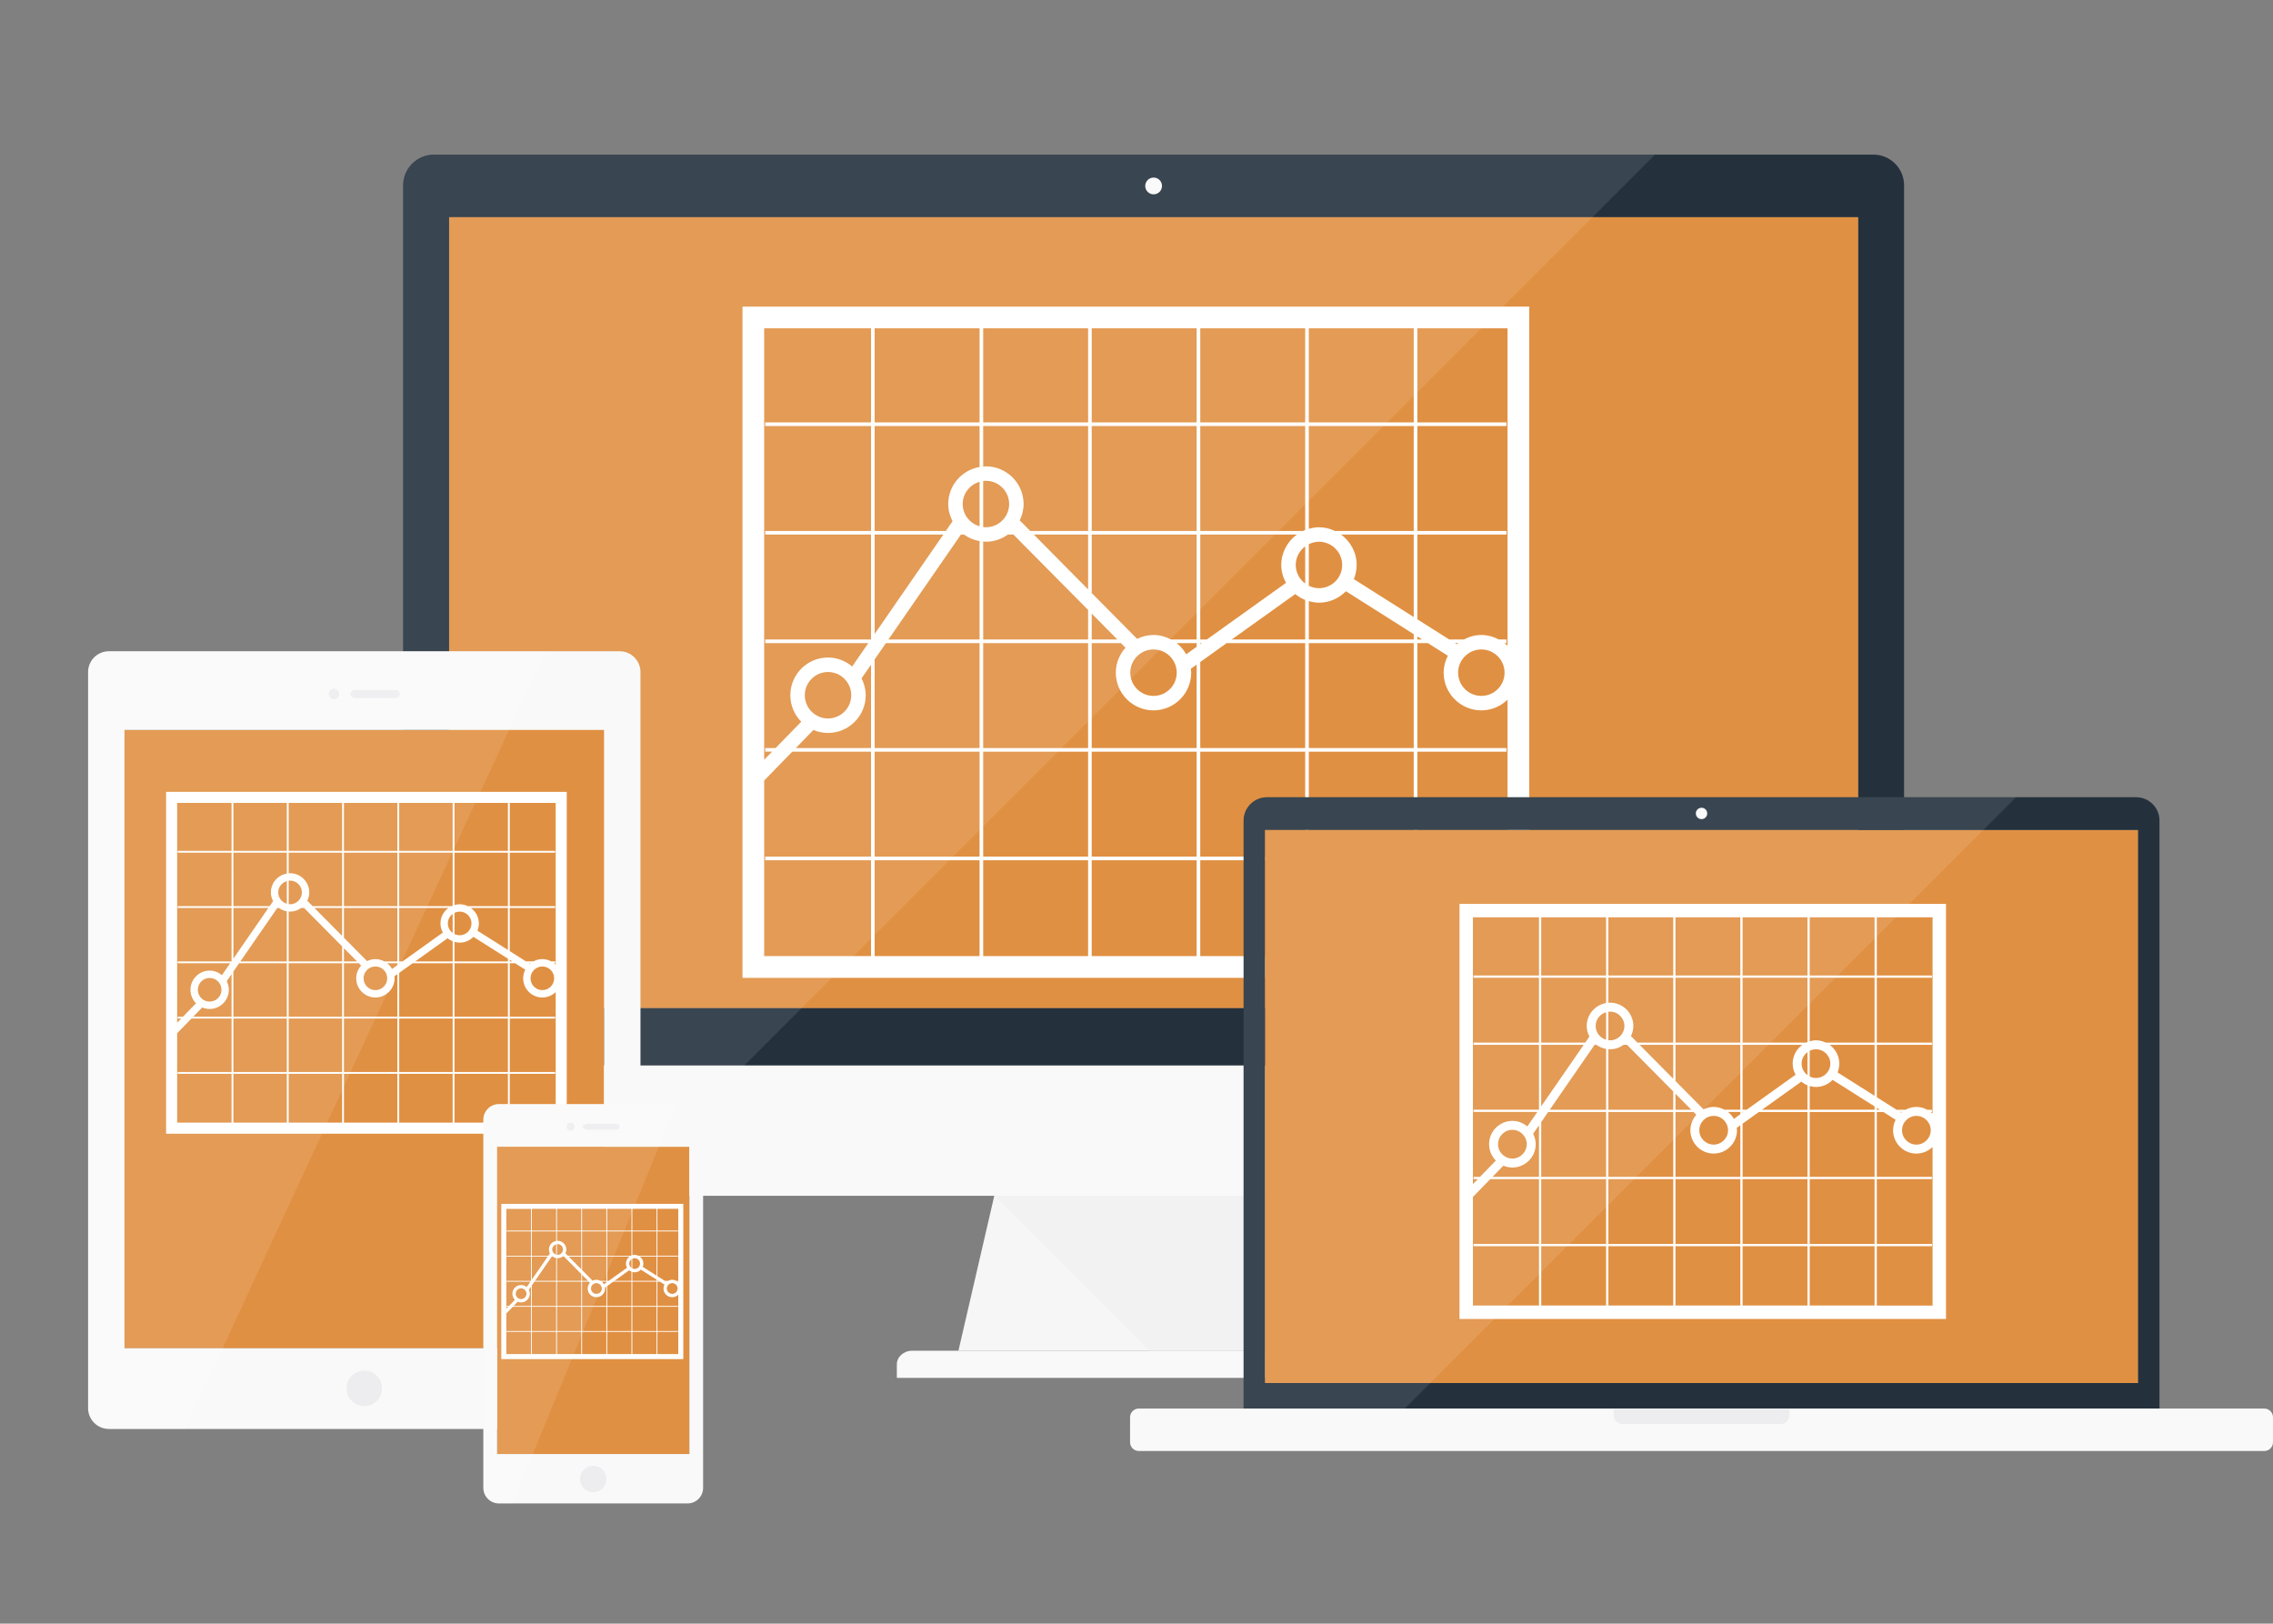 <?xml version="1.0" encoding="utf-8"?>
<!-- Generator: Adobe Illustrator 17.0.0, SVG Export Plug-In . SVG Version: 6.00 Build 0)  -->
<!DOCTYPE svg PUBLIC "-//W3C//DTD SVG 1.1//EN" "http://www.w3.org/Graphics/SVG/1.1/DTD/svg11.dtd">
<svg version="1.1" id="Layer_1" xmlns="http://www.w3.org/2000/svg" xmlns:xlink="http://www.w3.org/1999/xlink" x="0px" y="0px"
	 width="232.555px" height="166.102px" viewBox="0 0 232.555 166.102" enable-background="new 0 0 232.555 166.102"
	 xml:space="preserve">
<rect x="0" y="0" width="232.555" height="166.102" fill="#808080" stroke="none"/>
<g>
	<g>
		<path fill="#24313D" d="M191.675,15.817H44.381c-1.725,0-3.137,1.411-3.137,3.136v90.049h153.567V18.953
			C194.812,17.228,193.399,15.817,191.675,15.817z M190.106,103.121H45.95v-80.9h144.156V103.121z"/>
		<path fill="#F9F9F9" d="M41.245,109.002v10.194c0,1.725,1.412,3.137,3.137,3.137h147.293c1.725,0,3.137-1.412,3.137-3.137v-10.194
			H41.245z"/>
		<circle fill="#F9F9F9" cx="118.029" cy="19.023" r="0.858"/>
		<rect x="45.95" y="22.22" fill="#E09042" width="144.156" height="80.9"/>
		<path fill="#FFFFFF" d="M75.965,31.366v68.667h80.495V31.366H75.965z M145.012,54.316V43.582h9.122v-0.37h-9.122v-9.624h9.226
			v32.465c-0.098-0.096-0.208-0.176-0.315-0.261h0.211v-0.37h-0.783c-0.538-0.286-1.142-0.463-1.792-0.463s-1.254,0.177-1.792,0.463
			h-1.49l-3.263-2.065v-8.67h9.122v-0.37H145.012z M148.861,65.792h0.333c-0.049,0.039-0.097,0.078-0.144,0.119L148.861,65.792z
			 M151.559,66.44c1.31,0,2.376,1.065,2.376,2.376s-1.065,2.376-2.376,2.376c-1.31,0-2.376-1.065-2.376-2.376
			S150.248,66.44,151.559,66.44z M145.012,65.108l0.495,0.313h-0.495V65.108z M132.57,57.796c0-0.781,0.383-1.468,0.967-1.902v3.805
			C132.954,59.265,132.57,58.577,132.57,57.796z M133.907,55.67c0.315-0.155,0.665-0.249,1.039-0.249
			c1.31,0,2.376,1.065,2.376,2.376s-1.065,2.376-2.376,2.376c-0.374,0-0.724-0.095-1.039-0.249V55.67z M137.206,54.687h7.435v8.436
			l-6.128-3.876c0.183-0.448,0.288-0.937,0.288-1.45C138.802,56.517,138.169,55.388,137.206,54.687z M133.907,33.587h10.735v9.624
			h-10.735V33.587z M144.642,43.582v10.735h-8.062c-0.497-0.235-1.048-0.377-1.634-0.377c-0.362,0-0.706,0.067-1.039,0.161V43.582
			H144.642z M122.801,33.587h10.735v9.624h-10.735V33.587z M122.801,43.582h10.735v10.634c-0.077,0.03-0.15,0.066-0.225,0.101
			h-10.51V43.582z M122.801,54.687h9.884c-0.962,0.702-1.596,1.83-1.596,3.109c0,0.666,0.185,1.284,0.484,1.832l-8.098,5.793h-0.674
			V54.687z M122.958,65.792l-0.156,0.112v-0.112H122.958z M120.383,65.792h2.049v0.377l-1.068,0.764
			C121.113,66.489,120.781,66.104,120.383,65.792z M111.696,62.773l2.623,2.648h-2.623V62.773z M118.018,66.44
			c1.31,0,2.376,1.065,2.376,2.376s-1.065,2.376-2.376,2.376s-2.376-1.065-2.376-2.376S116.708,66.44,118.018,66.44z
			 M111.696,33.587h10.735v9.624h-10.735V33.587z M111.696,43.582h10.735v10.735h-10.735V43.582z M122.431,54.687v10.735h-2.622
			c-0.537-0.286-1.142-0.463-1.792-0.463c-0.603,0-1.168,0.152-1.676,0.399l-4.645-4.689v-5.982H122.431z M111.326,60.295
			l-5.556-5.609h5.556V60.295z M100.591,33.587h10.735v9.624h-10.735V33.587z M111.326,43.582v10.735h-5.923l-1.072-1.082
			c0.247-0.508,0.396-1.069,0.396-1.67c0-2.126-1.73-3.856-3.856-3.856c-0.096,0-0.186,0.021-0.28,0.028v-4.154H111.326z
			 M98.496,51.564c0-1.083,0.733-1.989,1.726-2.274v4.548C99.229,53.553,98.496,52.647,98.496,51.564z M100.591,49.216
			c0.093-0.011,0.184-0.028,0.28-0.028c1.31,0,2.376,1.065,2.376,2.376c0,1.31-1.065,2.376-2.376,2.376
			c-0.096,0-0.187-0.017-0.28-0.028V49.216z M89.486,33.587h10.735v9.624H89.486V33.587z M89.486,43.582h10.735v4.192
			c-1.816,0.311-3.206,1.887-3.206,3.791c0,0.635,0.17,1.226,0.442,1.755l-0.689,0.998h-7.282L89.486,43.582L89.486,43.582z
			 M96.513,54.687l-7.026,10.169V54.687H96.513z M89.116,33.587v9.624H78.289v0.37h10.827v10.735H78.289v0.37h10.827v10.705
			l-0.021,0.03H78.289v0.37H88.84l-1.655,2.394c-0.671-0.566-1.526-0.92-2.469-0.92c-2.126,0-3.856,1.73-3.856,3.856
			c0,1.056,0.428,2.013,1.118,2.71l-2.624,2.694h-1.065v0.37h0.704l-0.808,0.829V33.587L89.116,33.587L89.116,33.587z M82.34,71.123
			c0-1.31,1.065-2.376,2.376-2.376c1.31,0,2.376,1.065,2.376,2.376s-1.065,2.376-2.376,2.376
			C83.406,73.499,82.34,72.433,82.34,71.123z M89.116,87.632H78.289v0.37h10.827v9.81h-10.93V79.847l2.874-2.95h8.056V87.632z
			 M81.42,76.527l1.801-1.849c0.46,0.195,0.965,0.302,1.495,0.302c2.126,0,3.856-1.73,3.856-3.856c0-0.623-0.162-1.203-0.426-1.724
			l0.969-1.403v8.529L81.42,76.527L81.42,76.527z M100.221,97.812H89.486v-9.81h10.735V97.812z M100.221,87.632H89.486V76.897
			h10.735V87.632z M100.221,76.527H89.486v-9.065l1.153-1.669h9.581V76.527z M90.896,65.422l7.417-10.735h0.315
			c0.466,0.335,1.006,0.567,1.594,0.668v10.067H90.896z M111.326,97.812h-10.735v-9.81h10.735V97.812z M111.326,87.632h-10.735
			V76.897h10.735V87.632z M111.326,76.527h-10.735V65.792h10.735V76.527z M100.591,65.422V55.392
			c0.094,0.007,0.184,0.028,0.28,0.028c0.84,0,1.611-0.277,2.245-0.734h0.57l7.64,7.713v3.022L100.591,65.422z M122.431,97.812
			h-10.735v-9.81h10.735V97.812z M122.431,87.632h-10.735V76.897h10.735V87.632z M111.696,76.527V65.792h2.99l0.465,0.469
			c-0.609,0.682-0.99,1.571-0.99,2.554c0,2.126,1.73,3.856,3.856,3.856c2.126,0,3.856-1.73,3.856-3.856
			c0-0.137-0.027-0.266-0.04-0.398l0.597-0.427v8.537L111.696,76.527z M133.536,97.812h-10.735v-9.81h10.735V97.812z
			 M133.536,87.632h-10.735V76.897h10.735V87.632z M133.536,76.527h-10.735v-8.803l2.702-1.932h8.033V76.527z M126.021,65.422
			l6.501-4.65c0.306,0.249,0.642,0.458,1.014,0.606v4.044H126.021z M144.642,97.812h-10.735v-9.81h10.735V97.812z M144.642,87.632
			h-10.735V76.897h10.735V87.632z M144.642,76.527h-10.735V65.792h10.735V76.527z M133.907,65.422v-3.93
			c0.332,0.094,0.677,0.161,1.039,0.161c1.081,0,2.056-0.449,2.757-1.169l6.939,4.391v0.547H133.907z M145.012,97.812v-9.81h9.122
			v-0.37h-9.122V76.897h9.122v-0.37h-9.122V65.792h1.08l2.04,1.29c-0.266,0.523-0.43,1.107-0.43,1.733
			c0,2.126,1.73,3.856,3.856,3.856c1.042,0,1.985-0.419,2.68-1.093v26.233H145.012z"/>
		<path fill="#F9F9F9" d="M142.73,138.18H93.327c-0.863,0-1.568,0.625-1.568,1.389v1.388h1.568h49.403h1.568v-1.388
			C144.298,138.805,143.592,138.18,142.73,138.18z"/>
		<polygon fill="#F6F6F7" points="101.726,122.333 98.06,138.18 137.997,138.18 134.332,122.333 		"/>
		<polygon fill="#F2F2F3" points="134.332,122.333 101.726,122.333 117.574,138.18 137.997,138.18 		"/>
		<path opacity="0.1" fill="#FFFFFF" d="M169.33,15.817H44.381c-1.725,0-3.137,1.411-3.137,3.136v90.049h34.9L169.33,15.817z"/>
	</g>
	<g>
		<rect x="129.417" y="84.907" fill="#E09042" width="89.34" height="56.582"/>
		<path fill="#FFFFFF" d="M149.324,92.468v42.462H199.1V92.468H149.324z M192.021,106.66v-6.638h5.641v-0.229h-5.641v-5.951h5.705
			v20.076c-0.06-0.059-0.129-0.109-0.195-0.161h0.13v-0.229h-0.484c-0.333-0.177-0.706-0.286-1.108-0.286
			c-0.402,0-0.776,0.109-1.108,0.286h-0.922l-2.018-1.277v-5.361h5.641v-0.229H192.021z M194.401,113.756h0.206
			c-0.03,0.024-0.06,0.048-0.089,0.074L194.401,113.756z M196.069,114.157c0.81,0,1.469,0.659,1.469,1.469s-0.659,1.469-1.469,1.469
			s-1.469-0.659-1.469-1.469S195.259,114.157,196.069,114.157z M192.021,113.334l0.306,0.194h-0.306V113.334z M184.328,108.812
			c0-0.483,0.237-0.908,0.598-1.176v2.353C184.565,109.72,184.328,109.295,184.328,108.812z M185.154,107.497
			c0.195-0.096,0.411-0.154,0.642-0.154c0.81,0,1.469,0.659,1.469,1.469c0,0.81-0.659,1.469-1.469,1.469
			c-0.231,0-0.448-0.059-0.642-0.154V107.497z M187.194,106.889h4.598v5.217l-3.789-2.397c0.113-0.277,0.178-0.579,0.178-0.896
			C188.181,108.021,187.789,107.323,187.194,106.889z M185.154,93.842h6.638v5.951h-6.638V93.842z M191.792,100.022v6.638h-4.986
			c-0.308-0.145-0.648-0.233-1.01-0.233c-0.224,0-0.437,0.041-0.642,0.099v-6.505H191.792z M178.287,93.842h6.638v5.951h-6.638
			V93.842z M178.287,100.022h6.638v6.575c-0.048,0.019-0.093,0.041-0.139,0.063h-6.499V100.022z M178.287,106.889h6.112
			c-0.595,0.434-0.987,1.132-0.987,1.923c0,0.412,0.114,0.794,0.299,1.133l-5.007,3.582h-0.417V106.889z M178.383,113.756
			l-0.097,0.069v-0.069H178.383z M176.791,113.756h1.267v0.233l-0.661,0.472C177.243,114.188,177.037,113.95,176.791,113.756z
			 M171.42,111.89l1.622,1.638h-1.622V111.89z M175.329,114.157c0.81,0,1.469,0.659,1.469,1.469s-0.659,1.469-1.469,1.469
			s-1.469-0.659-1.469-1.469S174.519,114.157,175.329,114.157z M171.42,93.842h6.638v5.951h-6.638V93.842z M171.42,100.022h6.638
			v6.638h-6.638V100.022z M178.058,106.889v6.638h-1.621c-0.332-0.177-0.706-0.286-1.108-0.286c-0.373,0-0.722,0.094-1.036,0.247
			l-2.872-2.9v-3.699H178.058z M171.191,110.358l-3.435-3.468h3.435V110.358z M164.553,93.842h6.638v5.951h-6.638V93.842z
			 M171.191,100.022v6.638h-3.662l-0.663-0.669c0.152-0.314,0.245-0.661,0.245-1.033c0-1.315-1.07-2.385-2.385-2.385
			c-0.059,0-0.115,0.013-0.173,0.017v-2.569H171.191z M163.257,104.958c0-0.67,0.453-1.23,1.067-1.406v2.812
			C163.71,106.188,163.257,105.628,163.257,104.958z M164.553,103.507c0.057-0.007,0.114-0.017,0.173-0.017
			c0.81,0,1.469,0.659,1.469,1.469c0,0.81-0.659,1.469-1.469,1.469c-0.059,0-0.116-0.011-0.173-0.017V103.507z M157.685,93.842
			h6.638v5.951h-6.638V93.842z M157.685,100.022h6.638v2.592c-1.123,0.192-1.983,1.167-1.983,2.344c0,0.393,0.105,0.758,0.273,1.085
			l-0.426,0.617h-4.503L157.685,100.022L157.685,100.022z M162.03,106.889l-4.345,6.288v-6.288H162.03z M157.457,93.842v5.951
			h-6.695v0.229h6.695v6.638h-6.695v0.229h6.695v6.62l-0.013,0.018h-6.682v0.229h6.524l-1.023,1.481
			c-0.415-0.35-0.944-0.569-1.527-0.569c-1.315,0-2.385,1.07-2.385,2.385c0,0.653,0.265,1.245,0.691,1.676l-1.622,1.666h-0.658
			v0.229h0.435l-0.499,0.513V93.842L157.457,93.842L157.457,93.842z M153.267,117.053c0-0.81,0.659-1.469,1.469-1.469
			s1.469,0.659,1.469,1.469s-0.659,1.469-1.469,1.469S153.267,117.863,153.267,117.053z M157.457,127.262h-6.695v0.229h6.695v6.066
			h-6.759v-11.109l1.777-1.824h4.982V127.262z M152.698,120.395l1.114-1.144c0.284,0.12,0.597,0.187,0.924,0.187
			c1.315,0,2.385-1.07,2.385-2.385c0-0.385-0.1-0.744-0.263-1.066l0.599-0.868v5.274L152.698,120.395L152.698,120.395z
			 M164.324,133.557h-6.638v-6.066h6.638V133.557z M164.324,127.262h-6.638v-6.638h6.638V127.262z M164.324,120.395h-6.638v-5.606
			l0.713-1.032h5.925V120.395z M158.557,113.528l4.586-6.638h0.195c0.288,0.207,0.622,0.351,0.986,0.413v6.225H158.557z
			 M171.191,133.557h-6.638v-6.066h6.638V133.557z M171.191,127.262h-6.638v-6.638h6.638V127.262z M171.191,120.395h-6.638v-6.638
			h6.638V120.395z M164.553,113.528v-6.202c0.058,0.004,0.114,0.017,0.173,0.017c0.519,0,0.996-0.171,1.388-0.454h0.353l4.725,4.769
			v1.869L164.553,113.528z M178.058,133.557h-6.638v-6.066h6.638V133.557z M178.058,127.262h-6.638v-6.638h6.638V127.262z
			 M171.42,120.395v-6.638h1.849l0.288,0.29c-0.376,0.422-0.612,0.971-0.612,1.579c0,1.315,1.07,2.385,2.385,2.385
			s2.385-1.07,2.385-2.385c0-0.085-0.016-0.164-0.025-0.246l0.369-0.264v5.279L171.42,120.395z M184.925,133.557h-6.638v-6.066
			h6.638V133.557z M184.925,127.262h-6.638v-6.638h6.638V127.262z M184.925,120.395h-6.638v-5.443l1.671-1.195h4.968V120.395z
			 M180.278,113.528l4.02-2.875c0.189,0.154,0.397,0.283,0.627,0.374v2.501H180.278z M191.792,133.557h-6.638v-6.066h6.638V133.557z
			 M191.792,127.262h-6.638v-6.638h6.638V127.262z M191.792,120.395h-6.638v-6.638h6.638V120.395z M185.154,113.528v-2.43
			c0.206,0.058,0.418,0.099,0.642,0.099c0.668,0,1.271-0.278,1.705-0.723l4.291,2.715v0.338H185.154z M192.021,133.557v-6.066h5.641
			v-0.229h-5.641v-6.638h5.641v-0.229h-5.641v-6.638h0.668l1.261,0.798c-0.164,0.324-0.266,0.684-0.266,1.072
			c0,1.315,1.07,2.385,2.385,2.385c0.644,0,1.227-0.259,1.657-0.676v16.222H192.021z"/>
		<path fill="#24313D" d="M218.558,81.557h-88.943c-1.31,0-2.382,1.072-2.382,2.382v60.157h93.708V83.939
			C220.941,82.629,219.869,81.557,218.558,81.557z M218.757,141.489h-89.34V84.907h89.34V141.489z"/>
		<g>
			<path fill="#F9F9F9" d="M232.555,147.545c0,0.491-0.402,0.894-0.893,0.894h-115.15c-0.491,0-0.894-0.402-0.894-0.894v-2.556
				c0-0.491,0.402-0.893,0.894-0.893h115.15c0.491,0,0.893,0.402,0.893,0.893V147.545z"/>
		</g>
		<circle fill="#F9F9F9" cx="174.087" cy="83.216" r="0.583"/>
		<path fill="#EDEDEF" d="M165.103,144.096v0.694c0,0.491,0.403,0.893,0.893,0.893h16.181c0.491,0,0.894-0.402,0.894-0.893v-0.694
			H165.103z"/>
		<path opacity="0.1" fill="#FFFFFF" d="M206.277,81.557h-76.662c-1.31,0-2.382,1.072-2.382,2.382v60.157h16.506L206.277,81.557z"/>
	</g>
	<g>
		<rect x="12.738" y="74.671" fill="#E09042" width="49.065" height="63.257"/>
		<path fill="#FFFFFF" d="M16.993,81.01v34.968h40.992V81.01H16.993z M52.155,92.698v-5.467H56.8v-0.189h-4.645v-4.901h4.698v16.533
			c-0.05-0.049-0.106-0.09-0.161-0.133H56.8v-0.189h-0.399c-0.274-0.146-0.581-0.236-0.913-0.236s-0.639,0.09-0.913,0.236h-0.759
			l-1.662-1.051v-4.415H56.8v-0.189H52.155z M54.115,98.542h0.17c-0.025,0.02-0.049,0.04-0.074,0.061L54.115,98.542z M55.489,98.871
			c0.667,0,1.21,0.543,1.21,1.21c0,0.667-0.543,1.21-1.21,1.21c-0.667,0-1.21-0.543-1.21-1.21
			C54.279,99.414,54.822,98.871,55.489,98.871z M52.155,98.194l0.252,0.159h-0.252V98.194z M45.819,94.47
			c0-0.398,0.195-0.748,0.492-0.969v1.937C46.014,95.218,45.819,94.868,45.819,94.47z M46.5,93.387
			c0.161-0.079,0.339-0.127,0.529-0.127c0.667,0,1.21,0.543,1.21,1.21s-0.543,1.21-1.21,1.21c-0.19,0-0.369-0.048-0.529-0.127
			V93.387z M48.18,92.886h3.786v4.296l-3.121-1.974c0.093-0.228,0.147-0.477,0.147-0.738C48.993,93.818,48.67,93.244,48.18,92.886z
			 M46.5,82.141h5.467v4.901H46.5V82.141z M51.966,87.231v5.467h-4.106c-0.253-0.12-0.533-0.192-0.832-0.192
			c-0.184,0-0.36,0.034-0.529,0.082v-5.357H51.966z M40.844,82.141h5.467v4.901h-5.467V82.141z M40.844,87.231h5.467v5.415
			c-0.039,0.015-0.077,0.034-0.115,0.052h-5.352V87.231z M40.844,92.886h5.033c-0.49,0.357-0.813,0.932-0.813,1.583
			c0,0.339,0.094,0.654,0.247,0.933l-4.124,2.95h-0.343V92.886z M40.924,98.542l-0.08,0.057v-0.057H40.924z M39.613,98.542h1.044
			v0.192l-0.544,0.389C39.984,98.897,39.816,98.701,39.613,98.542z M35.189,97.004l1.336,1.349h-1.336V97.004z M38.408,98.871
			c0.667,0,1.21,0.543,1.21,1.21c0,0.667-0.543,1.21-1.21,1.21s-1.21-0.543-1.21-1.21C37.199,99.414,37.741,98.871,38.408,98.871z
			 M35.189,82.141h5.467v4.901h-5.467V82.141z M35.189,87.231h5.467v5.467h-5.467V87.231z M40.656,92.886v5.467h-1.335
			c-0.274-0.146-0.581-0.236-0.912-0.236c-0.307,0-0.595,0.077-0.854,0.203l-2.365-2.388v-3.046H40.656z M35.001,95.743
			l-2.829-2.856h2.829V95.743z M29.534,82.141h5.467v4.901h-5.467V82.141z M35.001,87.231v5.467h-3.016l-0.546-0.551
			c0.126-0.259,0.202-0.544,0.202-0.851c0-1.083-0.881-1.964-1.964-1.964c-0.049,0-0.095,0.011-0.143,0.014v-2.115H35.001z
			 M28.467,91.296c0-0.552,0.373-1.013,0.879-1.158v2.316C28.84,92.309,28.467,91.848,28.467,91.296z M29.534,90.101
			c0.047-0.006,0.094-0.014,0.143-0.014c0.667,0,1.21,0.543,1.21,1.21s-0.543,1.21-1.21,1.21c-0.049,0-0.095-0.009-0.143-0.014
			V90.101z M23.879,82.141h5.467v4.901h-5.467L23.879,82.141z M23.879,87.231h5.467v2.135c-0.925,0.158-1.633,0.961-1.633,1.93
			c0,0.323,0.086,0.624,0.225,0.894l-0.351,0.508h-3.708L23.879,87.231L23.879,87.231z M27.457,92.886l-3.578,5.179v-5.179H27.457z
			 M23.69,82.141v4.901h-5.513v0.189h5.513v5.467h-5.513v0.189h5.513v5.452l-0.011,0.015h-5.503v0.189h5.373l-0.843,1.219
			c-0.342-0.288-0.777-0.468-1.257-0.468c-1.083,0-1.964,0.881-1.964,1.964c0,0.538,0.218,1.025,0.569,1.38l-1.336,1.372h-0.542
			v0.189h0.359l-0.411,0.422V82.141H23.69L23.69,82.141z M20.24,101.256c0-0.667,0.543-1.21,1.21-1.21c0.667,0,1.21,0.543,1.21,1.21
			s-0.543,1.21-1.21,1.21C20.782,102.466,20.24,101.924,20.24,101.256z M23.69,109.664h-5.513v0.189h5.513v4.995h-5.566v-9.148
			l1.464-1.502h4.103V109.664z M19.771,104.008l0.917-0.942c0.234,0.099,0.491,0.154,0.761,0.154c1.083,0,1.964-0.881,1.964-1.964
			c0-0.317-0.083-0.613-0.217-0.878l0.494-0.714v4.344L19.771,104.008L19.771,104.008z M29.345,114.848h-5.467v-4.995h5.467V114.848
			z M29.345,109.664h-5.467v-5.467h5.467V109.664z M29.345,104.008h-5.467v-4.617l0.587-0.85h4.879V104.008z M24.596,98.353
			l3.777-5.467h0.16c0.237,0.171,0.512,0.289,0.812,0.34v5.127H24.596z M35.001,114.848h-5.467v-4.995h5.467V114.848z
			 M35.001,109.664h-5.467v-5.467h5.467V109.664z M35.001,104.008h-5.467v-5.467h5.467V104.008z M29.534,98.353v-5.107
			c0.048,0.003,0.094,0.014,0.143,0.014c0.428,0,0.82-0.141,1.143-0.374h0.29l3.891,3.928v1.539H29.534z M40.656,114.848h-5.467
			v-4.995h5.467V114.848z M40.656,109.664h-5.467v-5.467h5.467V109.664z M35.189,104.008v-5.467h1.523l0.237,0.239
			c-0.31,0.347-0.504,0.8-0.504,1.301c0,1.083,0.881,1.964,1.964,1.964s1.964-0.881,1.964-1.964c0-0.07-0.014-0.135-0.02-0.203
			l0.304-0.218v4.347L35.189,104.008z M46.311,114.848h-5.467v-4.995h5.467V114.848z M46.311,109.664h-5.467v-5.467h5.467V109.664z
			 M46.311,104.008h-5.467v-4.483l1.376-0.984h4.091V104.008z M42.484,98.353l3.311-2.368c0.156,0.127,0.327,0.233,0.517,0.308v2.06
			H42.484z M51.966,114.848H46.5v-4.995h5.467V114.848z M51.966,109.664H46.5v-5.467h5.467V109.664z M51.966,104.008H46.5v-5.467
			h5.467V104.008z M46.5,98.353v-2.001c0.169,0.048,0.345,0.082,0.529,0.082c0.55,0,1.047-0.229,1.404-0.595l3.534,2.236v0.279H46.5
			z M52.155,114.848v-4.995H56.8v-0.189h-4.645v-5.467H56.8v-0.189h-4.645v-5.467h0.55l1.039,0.657
			c-0.135,0.267-0.219,0.564-0.219,0.883c0,1.083,0.881,1.964,1.964,1.964c0.53,0,1.011-0.213,1.365-0.557v13.359H52.155z"/>
		<path fill="#F9F9F9" d="M63.399,66.623H11.142c-1.172,0-2.13,0.958-2.13,2.131v75.299c0,1.172,0.958,2.131,2.13,2.131h52.257
			c1.172,0,2.13-0.959,2.13-2.131V68.754C65.53,67.582,64.571,66.623,63.399,66.623z M61.803,137.928H12.738V74.671h49.065V137.928z
			"/>
		<circle fill="#EDEDEF" cx="34.17" cy="70.993" r="0.535"/>
		<g>
			<path fill="#EDEDEF" d="M40.907,70.995c0,0.23-0.254,0.418-0.565,0.418h-3.93c-0.311,0-0.565-0.188-0.565-0.418
				s0.254-0.418,0.565-0.418h3.93C40.652,70.576,40.907,70.765,40.907,70.995z"/>
		</g>
		<circle fill="#EDEDEF" cx="37.271" cy="142.034" r="1.815"/>
		<path opacity="0.1" fill="#FFFFFF" d="M55.82,66.623H11.142c-1.172,0-2.13,0.958-2.13,2.131v75.299
			c0,1.172,0.958,2.131,2.13,2.131h7.815L55.82,66.623z"/>
	</g>
	<g>
		<rect x="50.859" y="117.311" fill="#E09042" width="19.673" height="31.436"/>
		<path fill="#FFFFFF" d="M51.289,123.152v15.884h18.62v-15.884H51.289z M67.261,128.461v-2.483h2.11v-0.086h-2.11v-2.226h2.134
			v7.51c-0.023-0.022-0.048-0.041-0.073-0.06h0.049v-0.086H69.19c-0.125-0.066-0.264-0.107-0.415-0.107
			c-0.151,0-0.29,0.041-0.415,0.107h-0.345l-0.755-0.478v-2.006h2.11v-0.086H67.261z M68.152,131.115h0.077
			c-0.011,0.009-0.022,0.018-0.033,0.028L68.152,131.115z M68.776,131.265c0.303,0,0.55,0.246,0.55,0.55
			c0,0.303-0.246,0.55-0.55,0.55s-0.55-0.246-0.55-0.55C68.226,131.512,68.473,131.265,68.776,131.265z M67.261,130.957l0.114,0.072
			h-0.114V130.957z M64.383,129.266c0-0.181,0.089-0.34,0.224-0.44v0.88C64.472,129.605,64.383,129.446,64.383,129.266z
			 M64.693,128.774c0.073-0.036,0.154-0.058,0.24-0.058c0.303,0,0.55,0.246,0.55,0.55c0,0.303-0.246,0.55-0.55,0.55
			c-0.086,0-0.167-0.022-0.24-0.058V128.774z M65.456,128.546h1.72v1.951l-1.417-0.897c0.042-0.104,0.067-0.217,0.067-0.335
			C65.825,128.97,65.679,128.709,65.456,128.546z M64.693,123.666h2.483v2.226h-2.483V123.666z M67.176,125.978v2.483h-1.865
			c-0.115-0.054-0.242-0.087-0.378-0.087c-0.084,0-0.163,0.015-0.24,0.037v-2.433H67.176z M62.124,123.666h2.483v2.226h-2.483
			V123.666z M62.124,125.978h2.483v2.46c-0.018,0.007-0.035,0.015-0.052,0.023h-2.431V125.978z M62.124,128.546h2.286
			c-0.223,0.162-0.369,0.423-0.369,0.719c0,0.154,0.043,0.297,0.112,0.424l-1.873,1.34h-0.156V128.546z M62.16,131.115l-0.036,0.026
			v-0.026H62.16z M61.564,131.115h0.474v0.087l-0.247,0.177C61.733,131.277,61.656,131.188,61.564,131.115z M59.555,130.417
			l0.607,0.613h-0.607V130.417z M61.017,131.265c0.303,0,0.55,0.246,0.55,0.55c0,0.303-0.246,0.55-0.55,0.55
			c-0.303,0-0.55-0.246-0.55-0.55C60.468,131.512,60.714,131.265,61.017,131.265z M59.555,123.666h2.483v2.226h-2.483V123.666z
			 M59.555,125.978h2.483v2.483h-2.483V125.978z M62.038,128.546v2.483h-0.606c-0.124-0.066-0.264-0.107-0.414-0.107
			c-0.14,0-0.27,0.035-0.388,0.092l-1.074-1.085v-1.384H62.038z M59.469,129.844l-1.285-1.297h1.285V129.844z M56.986,123.666h2.483
			v2.226h-2.483V123.666z M59.469,125.978v2.483h-1.37l-0.248-0.25c0.057-0.117,0.092-0.247,0.092-0.386
			c0-0.492-0.4-0.892-0.892-0.892c-0.022,0-0.043,0.005-0.065,0.007v-0.961L59.469,125.978z M56.501,127.824
			c0-0.251,0.17-0.46,0.399-0.526v1.052C56.671,128.284,56.501,128.075,56.501,127.824z M56.986,127.281
			c0.021-0.003,0.043-0.007,0.065-0.007c0.303,0,0.55,0.246,0.55,0.55c0,0.303-0.246,0.55-0.55,0.55
			c-0.022,0-0.043-0.004-0.065-0.007V127.281z M54.417,123.666H56.9v2.226h-2.483V123.666z M54.417,125.978H56.9v0.97
			c-0.42,0.072-0.742,0.437-0.742,0.877c0,0.147,0.039,0.284,0.102,0.406l-0.159,0.231h-1.684L54.417,125.978L54.417,125.978z
			 M56.043,128.546l-1.625,2.352v-2.352H56.043z M54.332,123.666v2.226h-2.504v0.086h2.504v2.483h-2.504v0.086h2.504v2.476
			l-0.005,0.007h-2.5v0.086h2.441l-0.383,0.554c-0.155-0.131-0.353-0.213-0.571-0.213c-0.492,0-0.892,0.4-0.892,0.892
			c0,0.244,0.099,0.466,0.259,0.627l-0.607,0.623h-0.246v0.086h0.163l-0.187,0.192v-10.21H54.332L54.332,123.666z M52.764,132.348
			c0-0.303,0.246-0.55,0.55-0.55s0.55,0.246,0.55,0.55c0,0.303-0.246,0.55-0.55,0.55S52.764,132.652,52.764,132.348z
			 M54.332,136.167h-2.504v0.086h2.504v2.269h-2.528v-4.156l0.665-0.682h1.864V136.167z M52.551,133.598l0.417-0.428
			c0.106,0.045,0.223,0.07,0.346,0.07c0.492,0,0.892-0.4,0.892-0.892c0-0.144-0.038-0.278-0.098-0.399l0.224-0.325v1.973
			L52.551,133.598L52.551,133.598z M56.9,138.522h-2.483v-2.269H56.9V138.522z M56.9,136.167h-2.483v-2.483H56.9V136.167z
			 M56.9,133.598h-2.483v-2.097l0.267-0.386H56.9V133.598z M54.743,131.03l1.716-2.483h0.073c0.108,0.078,0.233,0.131,0.369,0.154
			v2.329H54.743z M59.469,138.522h-2.483v-2.269h2.483V138.522z M59.469,136.167h-2.483v-2.483h2.483V136.167z M59.469,133.598
			h-2.483v-2.483h2.483V133.598z M56.986,131.03v-2.32c0.022,0.002,0.043,0.007,0.065,0.007c0.194,0,0.373-0.064,0.519-0.17h0.132
			l1.767,1.784v0.699H56.986z M62.038,138.522h-2.483v-2.269h2.483V138.522z M62.038,136.167h-2.483v-2.483h2.483V136.167z
			 M59.555,133.598v-2.483h0.692l0.108,0.109c-0.141,0.158-0.229,0.363-0.229,0.591c0,0.492,0.4,0.892,0.892,0.892
			c0.492,0,0.892-0.4,0.892-0.892c0-0.032-0.006-0.061-0.009-0.092l0.138-0.099v1.975H59.555z M64.607,138.522h-2.483v-2.269h2.483
			V138.522z M64.607,136.167h-2.483v-2.483h2.483V136.167z M64.607,133.598h-2.483v-2.036l0.625-0.447h1.858V133.598z
			 M62.869,131.03l1.504-1.076c0.071,0.058,0.148,0.106,0.235,0.14v0.936H62.869z M67.176,138.522h-2.483v-2.269h2.483V138.522z
			 M67.176,136.167h-2.483v-2.483h2.483V136.167z M67.176,133.598h-2.483v-2.483h2.483V133.598z M64.693,131.03v-0.909
			c0.077,0.022,0.157,0.037,0.24,0.037c0.25,0,0.476-0.104,0.638-0.27l1.605,1.016v0.127H64.693z M67.261,138.522v-2.269h2.11
			v-0.086h-2.11v-2.483h2.11v-0.086h-2.11v-2.483h0.25l0.472,0.298c-0.061,0.121-0.1,0.256-0.1,0.401c0,0.492,0.4,0.892,0.892,0.892
			c0.241,0,0.459-0.097,0.62-0.253v6.068H67.261z"/>
		<path fill="#F9F9F9" d="M70.348,112.949H51.042c-0.874,0-1.589,0.714-1.589,1.588v37.679c0,0.874,0.715,1.588,1.589,1.588h19.306
			c0.874,0,1.589-0.714,1.589-1.588v-37.679C71.937,113.663,71.222,112.949,70.348,112.949z M70.532,148.747H50.859v-31.436h19.673
			V148.747z"/>
		<circle fill="#EDEDEF" cx="58.384" cy="115.264" r="0.399"/>
		<g>
			<path fill="#EDEDEF" d="M63.406,115.264c0,0.172-0.254,0.312-0.565,0.312h-2.643c-0.311,0-0.565-0.14-0.565-0.312
				s0.254-0.312,0.565-0.312h2.643C63.152,114.953,63.406,115.093,63.406,115.264z"/>
		</g>
		<circle fill="#EDEDEF" cx="60.695" cy="151.306" r="1.353"/>
		<path opacity="0.1" fill="#FFFFFF" d="M51.042,112.949c-0.874,0-1.589,0.714-1.589,1.588v37.679c0,0.874,0.715,1.588,1.589,1.588
			h1.41l16.751-40.856H51.042z"/>
	</g>
</g>
</svg>
